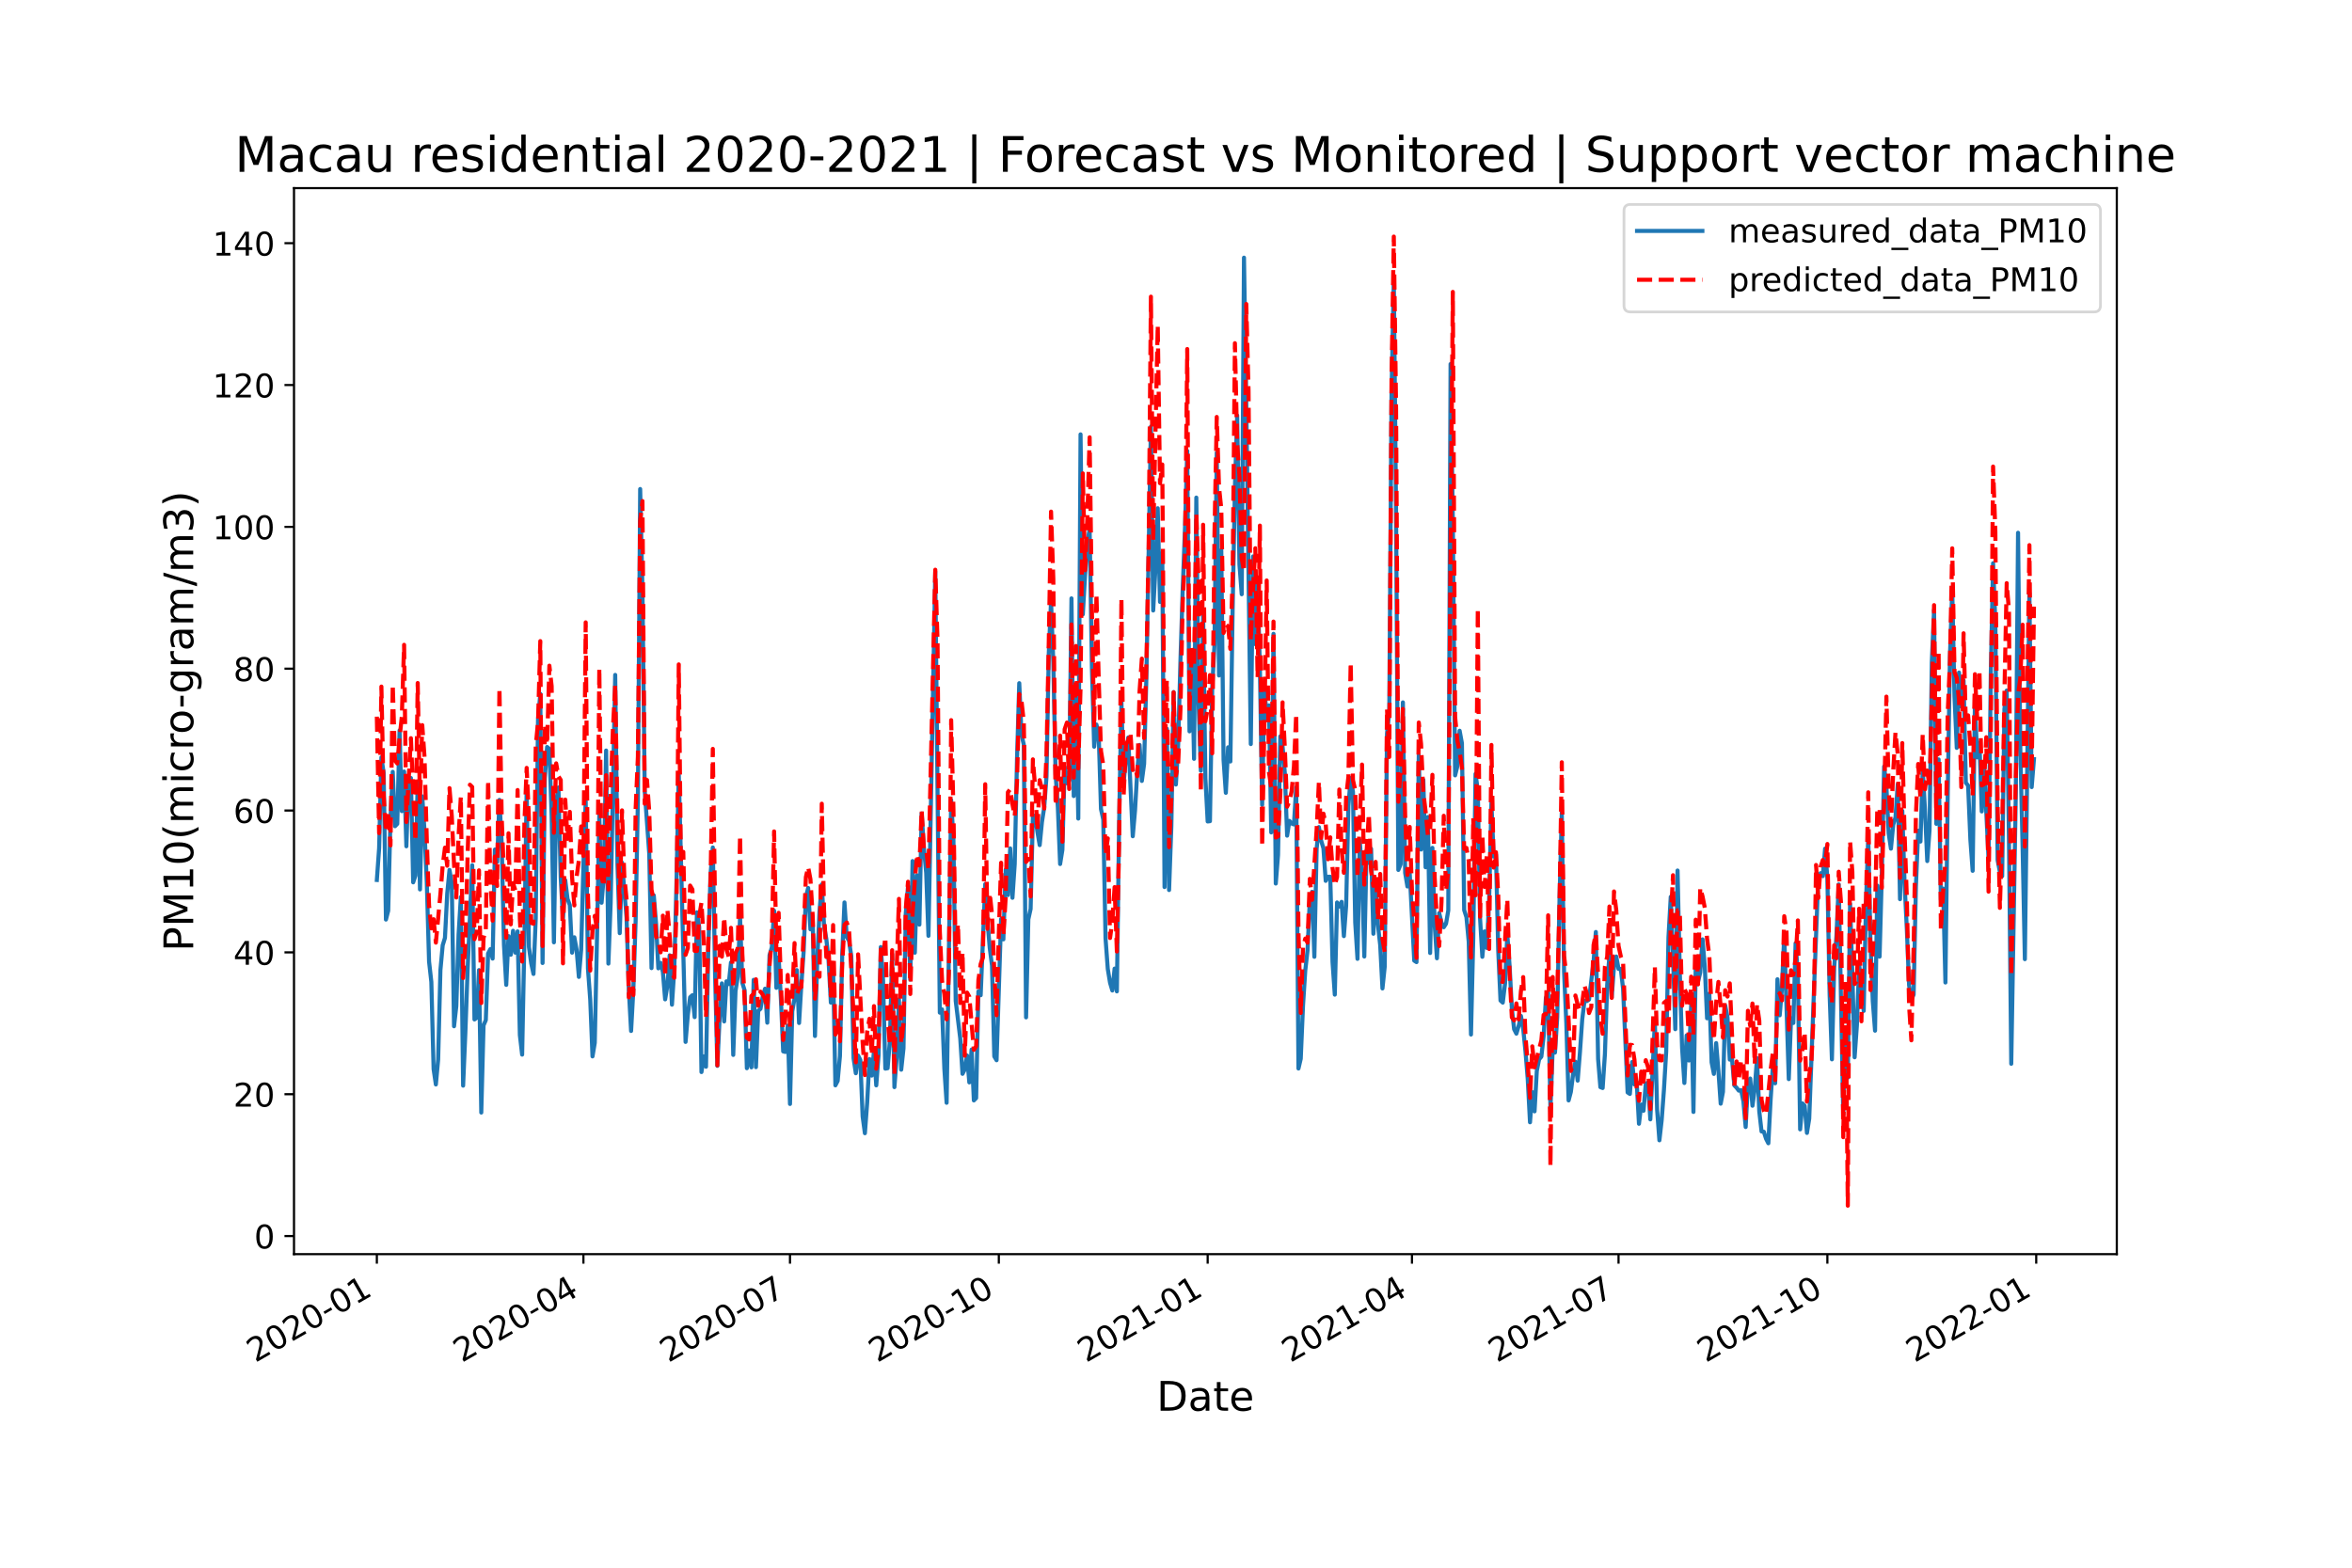 <?xml version="1.0" encoding="utf-8" standalone="no"?>
<!DOCTYPE svg PUBLIC "-//W3C//DTD SVG 1.1//EN"
  "http://www.w3.org/Graphics/SVG/1.1/DTD/svg11.dtd">
<!-- Created with matplotlib (https://matplotlib.org/) -->
<svg height="576pt" version="1.1" viewBox="0 0 864 576" width="864pt" xmlns="http://www.w3.org/2000/svg" xmlns:xlink="http://www.w3.org/1999/xlink">
 <defs>
  <style type="text/css">*{stroke-linecap:butt;stroke-linejoin:round;}</style>
 </defs>
 <g id="figure_1">
  <g id="patch_1">
   <path d="M 0 576 
L 864 576 
L 864 0 
L 0 0 
z
" style="fill:#ffffff;"/>
  </g>
  <g id="axes_1">
   <g id="patch_2">
    <path d="M 108 460.8 
L 777.6 460.8 
L 777.6 69.12 
L 108 69.12 
z
" style="fill:#ffffff;"/>
   </g>
   <g id="matplotlib.axis_1">
    <g id="xtick_1">
     <g id="line2d_1">
      <defs>
       <path d="M 0 0 
L 0 3.5 
" id="m6ee7d81833" style="stroke:#000000;stroke-width:0.8;"/>
      </defs>
      <g>
       <use style="stroke:#000000;stroke-width:0.8;" x="138.436" xlink:href="#m6ee7d81833" y="460.8"/>
      </g>
     </g>
     <g id="text_1">
      <!-- 2020-01 -->
      <g transform="translate(93.767 500.766)rotate(-30)scale(0.12 -0.12)">
       <defs>
        <path d="M 19.188 8.297 
L 53.609 8.297 
L 53.609 0 
L 7.328 0 
L 7.328 8.297 
Q 12.938 14.109 22.625 23.891 
Q 32.328 33.688 34.812 36.531 
Q 39.547 41.844 41.422 45.531 
Q 43.312 49.219 43.312 52.781 
Q 43.312 58.594 39.234 62.25 
Q 35.156 65.922 28.609 65.922 
Q 23.969 65.922 18.812 64.312 
Q 13.672 62.703 7.812 59.422 
L 7.812 69.391 
Q 13.766 71.781 18.938 73 
Q 24.125 74.219 28.422 74.219 
Q 39.75 74.219 46.484 68.547 
Q 53.219 62.891 53.219 53.422 
Q 53.219 48.922 51.531 44.891 
Q 49.859 40.875 45.406 35.406 
Q 44.188 33.984 37.641 27.219 
Q 31.109 20.453 19.188 8.297 
z
" id="DejaVuSans-50"/>
        <path d="M 31.781 66.406 
Q 24.172 66.406 20.328 58.906 
Q 16.5 51.422 16.5 36.375 
Q 16.5 21.391 20.328 13.891 
Q 24.172 6.391 31.781 6.391 
Q 39.453 6.391 43.281 13.891 
Q 47.125 21.391 47.125 36.375 
Q 47.125 51.422 43.281 58.906 
Q 39.453 66.406 31.781 66.406 
z
M 31.781 74.219 
Q 44.047 74.219 50.516 64.516 
Q 56.984 54.828 56.984 36.375 
Q 56.984 17.969 50.516 8.266 
Q 44.047 -1.422 31.781 -1.422 
Q 19.531 -1.422 13.062 8.266 
Q 6.594 17.969 6.594 36.375 
Q 6.594 54.828 13.062 64.516 
Q 19.531 74.219 31.781 74.219 
z
" id="DejaVuSans-48"/>
        <path d="M 4.891 31.391 
L 31.203 31.391 
L 31.203 23.391 
L 4.891 23.391 
z
" id="DejaVuSans-45"/>
        <path d="M 12.406 8.297 
L 28.516 8.297 
L 28.516 63.922 
L 10.984 60.406 
L 10.984 69.391 
L 28.422 72.906 
L 38.281 72.906 
L 38.281 8.297 
L 54.391 8.297 
L 54.391 0 
L 12.406 0 
z
" id="DejaVuSans-49"/>
       </defs>
       <use xlink:href="#DejaVuSans-50"/>
       <use x="63.623" xlink:href="#DejaVuSans-48"/>
       <use x="127.246" xlink:href="#DejaVuSans-50"/>
       <use x="190.869" xlink:href="#DejaVuSans-48"/>
       <use x="254.492" xlink:href="#DejaVuSans-45"/>
       <use x="290.576" xlink:href="#DejaVuSans-48"/>
       <use x="354.199" xlink:href="#DejaVuSans-49"/>
      </g>
     </g>
    </g>
    <g id="xtick_2">
     <g id="line2d_2">
      <g>
       <use style="stroke:#000000;stroke-width:0.8;" x="214.319" xlink:href="#m6ee7d81833" y="460.8"/>
      </g>
     </g>
     <g id="text_2">
      <!-- 2020-04 -->
      <g transform="translate(169.649 500.766)rotate(-30)scale(0.12 -0.12)">
       <defs>
        <path d="M 37.797 64.312 
L 12.891 25.391 
L 37.797 25.391 
z
M 35.203 72.906 
L 47.609 72.906 
L 47.609 25.391 
L 58.016 25.391 
L 58.016 17.188 
L 47.609 17.188 
L 47.609 0 
L 37.797 0 
L 37.797 17.188 
L 4.891 17.188 
L 4.891 26.703 
z
" id="DejaVuSans-52"/>
       </defs>
       <use xlink:href="#DejaVuSans-50"/>
       <use x="63.623" xlink:href="#DejaVuSans-48"/>
       <use x="127.246" xlink:href="#DejaVuSans-50"/>
       <use x="190.869" xlink:href="#DejaVuSans-48"/>
       <use x="254.492" xlink:href="#DejaVuSans-45"/>
       <use x="290.576" xlink:href="#DejaVuSans-48"/>
       <use x="354.199" xlink:href="#DejaVuSans-52"/>
      </g>
     </g>
    </g>
    <g id="xtick_3">
     <g id="line2d_3">
      <g>
       <use style="stroke:#000000;stroke-width:0.8;" x="290.201" xlink:href="#m6ee7d81833" y="460.8"/>
      </g>
     </g>
     <g id="text_3">
      <!-- 2020-07 -->
      <g transform="translate(245.531 500.766)rotate(-30)scale(0.12 -0.12)">
       <defs>
        <path d="M 8.203 72.906 
L 55.078 72.906 
L 55.078 68.703 
L 28.609 0 
L 18.312 0 
L 43.219 64.594 
L 8.203 64.594 
z
" id="DejaVuSans-55"/>
       </defs>
       <use xlink:href="#DejaVuSans-50"/>
       <use x="63.623" xlink:href="#DejaVuSans-48"/>
       <use x="127.246" xlink:href="#DejaVuSans-50"/>
       <use x="190.869" xlink:href="#DejaVuSans-48"/>
       <use x="254.492" xlink:href="#DejaVuSans-45"/>
       <use x="290.576" xlink:href="#DejaVuSans-48"/>
       <use x="354.199" xlink:href="#DejaVuSans-55"/>
      </g>
     </g>
    </g>
    <g id="xtick_4">
     <g id="line2d_4">
      <g>
       <use style="stroke:#000000;stroke-width:0.8;" x="366.918" xlink:href="#m6ee7d81833" y="460.8"/>
      </g>
     </g>
     <g id="text_4">
      <!-- 2020-10 -->
      <g transform="translate(322.248 500.766)rotate(-30)scale(0.12 -0.12)">
       <use xlink:href="#DejaVuSans-50"/>
       <use x="63.623" xlink:href="#DejaVuSans-48"/>
       <use x="127.246" xlink:href="#DejaVuSans-50"/>
       <use x="190.869" xlink:href="#DejaVuSans-48"/>
       <use x="254.492" xlink:href="#DejaVuSans-45"/>
       <use x="290.576" xlink:href="#DejaVuSans-49"/>
       <use x="354.199" xlink:href="#DejaVuSans-48"/>
      </g>
     </g>
    </g>
    <g id="xtick_5">
     <g id="line2d_5">
      <g>
       <use style="stroke:#000000;stroke-width:0.8;" x="443.634" xlink:href="#m6ee7d81833" y="460.8"/>
      </g>
     </g>
     <g id="text_5">
      <!-- 2021-01 -->
      <g transform="translate(398.964 500.766)rotate(-30)scale(0.12 -0.12)">
       <use xlink:href="#DejaVuSans-50"/>
       <use x="63.623" xlink:href="#DejaVuSans-48"/>
       <use x="127.246" xlink:href="#DejaVuSans-50"/>
       <use x="190.869" xlink:href="#DejaVuSans-49"/>
       <use x="254.492" xlink:href="#DejaVuSans-45"/>
       <use x="290.576" xlink:href="#DejaVuSans-48"/>
       <use x="354.199" xlink:href="#DejaVuSans-49"/>
      </g>
     </g>
    </g>
    <g id="xtick_6">
     <g id="line2d_6">
      <g>
       <use style="stroke:#000000;stroke-width:0.8;" x="518.682" xlink:href="#m6ee7d81833" y="460.8"/>
      </g>
     </g>
     <g id="text_6">
      <!-- 2021-04 -->
      <g transform="translate(474.013 500.766)rotate(-30)scale(0.12 -0.12)">
       <use xlink:href="#DejaVuSans-50"/>
       <use x="63.623" xlink:href="#DejaVuSans-48"/>
       <use x="127.246" xlink:href="#DejaVuSans-50"/>
       <use x="190.869" xlink:href="#DejaVuSans-49"/>
       <use x="254.492" xlink:href="#DejaVuSans-45"/>
       <use x="290.576" xlink:href="#DejaVuSans-48"/>
       <use x="354.199" xlink:href="#DejaVuSans-52"/>
      </g>
     </g>
    </g>
    <g id="xtick_7">
     <g id="line2d_7">
      <g>
       <use style="stroke:#000000;stroke-width:0.8;" x="594.565" xlink:href="#m6ee7d81833" y="460.8"/>
      </g>
     </g>
     <g id="text_7">
      <!-- 2021-07 -->
      <g transform="translate(549.895 500.766)rotate(-30)scale(0.12 -0.12)">
       <use xlink:href="#DejaVuSans-50"/>
       <use x="63.623" xlink:href="#DejaVuSans-48"/>
       <use x="127.246" xlink:href="#DejaVuSans-50"/>
       <use x="190.869" xlink:href="#DejaVuSans-49"/>
       <use x="254.492" xlink:href="#DejaVuSans-45"/>
       <use x="290.576" xlink:href="#DejaVuSans-48"/>
       <use x="354.199" xlink:href="#DejaVuSans-55"/>
      </g>
     </g>
    </g>
    <g id="xtick_8">
     <g id="line2d_8">
      <g>
       <use style="stroke:#000000;stroke-width:0.8;" x="671.281" xlink:href="#m6ee7d81833" y="460.8"/>
      </g>
     </g>
     <g id="text_8">
      <!-- 2021-10 -->
      <g transform="translate(626.611 500.766)rotate(-30)scale(0.12 -0.12)">
       <use xlink:href="#DejaVuSans-50"/>
       <use x="63.623" xlink:href="#DejaVuSans-48"/>
       <use x="127.246" xlink:href="#DejaVuSans-50"/>
       <use x="190.869" xlink:href="#DejaVuSans-49"/>
       <use x="254.492" xlink:href="#DejaVuSans-45"/>
       <use x="290.576" xlink:href="#DejaVuSans-49"/>
       <use x="354.199" xlink:href="#DejaVuSans-48"/>
      </g>
     </g>
    </g>
    <g id="xtick_9">
     <g id="line2d_9">
      <g>
       <use style="stroke:#000000;stroke-width:0.8;" x="747.998" xlink:href="#m6ee7d81833" y="460.8"/>
      </g>
     </g>
     <g id="text_9">
      <!-- 2022-01 -->
      <g transform="translate(703.328 500.766)rotate(-30)scale(0.12 -0.12)">
       <use xlink:href="#DejaVuSans-50"/>
       <use x="63.623" xlink:href="#DejaVuSans-48"/>
       <use x="127.246" xlink:href="#DejaVuSans-50"/>
       <use x="190.869" xlink:href="#DejaVuSans-50"/>
       <use x="254.492" xlink:href="#DejaVuSans-45"/>
       <use x="290.576" xlink:href="#DejaVuSans-48"/>
       <use x="354.199" xlink:href="#DejaVuSans-49"/>
      </g>
     </g>
    </g>
    <g id="text_10">
     <!-- Date -->
     <g transform="translate(424.874 518.325)scale(0.15 -0.15)">
      <defs>
       <path d="M 19.672 64.797 
L 19.672 8.109 
L 31.594 8.109 
Q 46.688 8.109 53.688 14.938 
Q 60.688 21.781 60.688 36.531 
Q 60.688 51.172 53.688 57.984 
Q 46.688 64.797 31.594 64.797 
z
M 9.812 72.906 
L 30.078 72.906 
Q 51.266 72.906 61.172 64.094 
Q 71.094 55.281 71.094 36.531 
Q 71.094 17.672 61.125 8.828 
Q 51.172 0 30.078 0 
L 9.812 0 
z
" id="DejaVuSans-68"/>
       <path d="M 34.281 27.484 
Q 23.391 27.484 19.188 25 
Q 14.984 22.516 14.984 16.5 
Q 14.984 11.719 18.141 8.906 
Q 21.297 6.109 26.703 6.109 
Q 34.188 6.109 38.703 11.406 
Q 43.219 16.703 43.219 25.484 
L 43.219 27.484 
z
M 52.203 31.203 
L 52.203 0 
L 43.219 0 
L 43.219 8.297 
Q 40.141 3.328 35.547 0.953 
Q 30.953 -1.422 24.312 -1.422 
Q 15.922 -1.422 10.953 3.297 
Q 6 8.016 6 15.922 
Q 6 25.141 12.172 29.828 
Q 18.359 34.516 30.609 34.516 
L 43.219 34.516 
L 43.219 35.406 
Q 43.219 41.609 39.141 45 
Q 35.062 48.391 27.688 48.391 
Q 23 48.391 18.547 47.266 
Q 14.109 46.141 10.016 43.891 
L 10.016 52.203 
Q 14.938 54.109 19.578 55.047 
Q 24.219 56 28.609 56 
Q 40.484 56 46.344 49.844 
Q 52.203 43.703 52.203 31.203 
z
" id="DejaVuSans-97"/>
       <path d="M 18.312 70.219 
L 18.312 54.688 
L 36.812 54.688 
L 36.812 47.703 
L 18.312 47.703 
L 18.312 18.016 
Q 18.312 11.328 20.141 9.422 
Q 21.969 7.516 27.594 7.516 
L 36.812 7.516 
L 36.812 0 
L 27.594 0 
Q 17.188 0 13.234 3.875 
Q 9.281 7.766 9.281 18.016 
L 9.281 47.703 
L 2.688 47.703 
L 2.688 54.688 
L 9.281 54.688 
L 9.281 70.219 
z
" id="DejaVuSans-116"/>
       <path d="M 56.203 29.594 
L 56.203 25.203 
L 14.891 25.203 
Q 15.484 15.922 20.484 11.062 
Q 25.484 6.203 34.422 6.203 
Q 39.594 6.203 44.453 7.469 
Q 49.312 8.734 54.109 11.281 
L 54.109 2.781 
Q 49.266 0.734 44.188 -0.344 
Q 39.109 -1.422 33.891 -1.422 
Q 20.797 -1.422 13.156 6.188 
Q 5.516 13.812 5.516 26.812 
Q 5.516 40.234 12.766 48.109 
Q 20.016 56 32.328 56 
Q 43.359 56 49.781 48.891 
Q 56.203 41.797 56.203 29.594 
z
M 47.219 32.234 
Q 47.125 39.594 43.094 43.984 
Q 39.062 48.391 32.422 48.391 
Q 24.906 48.391 20.391 44.141 
Q 15.875 39.891 15.188 32.172 
z
" id="DejaVuSans-101"/>
      </defs>
      <use xlink:href="#DejaVuSans-68"/>
      <use x="77.002" xlink:href="#DejaVuSans-97"/>
      <use x="138.281" xlink:href="#DejaVuSans-116"/>
      <use x="177.49" xlink:href="#DejaVuSans-101"/>
     </g>
    </g>
   </g>
   <g id="matplotlib.axis_2">
    <g id="ytick_1">
     <g id="line2d_10">
      <defs>
       <path d="M 0 0 
L -3.5 0 
" id="m63a4a9e0d4" style="stroke:#000000;stroke-width:0.8;"/>
      </defs>
      <g>
       <use style="stroke:#000000;stroke-width:0.8;" x="108" xlink:href="#m63a4a9e0d4" y="454.15"/>
      </g>
     </g>
     <g id="text_11">
      <!-- 0 -->
      <g transform="translate(93.365 458.709)scale(0.12 -0.12)">
       <use xlink:href="#DejaVuSans-48"/>
      </g>
     </g>
    </g>
    <g id="ytick_2">
     <g id="line2d_11">
      <g>
       <use style="stroke:#000000;stroke-width:0.8;" x="108" xlink:href="#m63a4a9e0d4" y="402.036"/>
      </g>
     </g>
     <g id="text_12">
      <!-- 20 -->
      <g transform="translate(85.73 406.595)scale(0.12 -0.12)">
       <use xlink:href="#DejaVuSans-50"/>
       <use x="63.623" xlink:href="#DejaVuSans-48"/>
      </g>
     </g>
    </g>
    <g id="ytick_3">
     <g id="line2d_12">
      <g>
       <use style="stroke:#000000;stroke-width:0.8;" x="108" xlink:href="#m63a4a9e0d4" y="349.922"/>
      </g>
     </g>
     <g id="text_13">
      <!-- 40 -->
      <g transform="translate(85.73 354.481)scale(0.12 -0.12)">
       <use xlink:href="#DejaVuSans-52"/>
       <use x="63.623" xlink:href="#DejaVuSans-48"/>
      </g>
     </g>
    </g>
    <g id="ytick_4">
     <g id="line2d_13">
      <g>
       <use style="stroke:#000000;stroke-width:0.8;" x="108" xlink:href="#m63a4a9e0d4" y="297.808"/>
      </g>
     </g>
     <g id="text_14">
      <!-- 60 -->
      <g transform="translate(85.73 302.367)scale(0.12 -0.12)">
       <defs>
        <path d="M 33.016 40.375 
Q 26.375 40.375 22.484 35.828 
Q 18.609 31.297 18.609 23.391 
Q 18.609 15.531 22.484 10.953 
Q 26.375 6.391 33.016 6.391 
Q 39.656 6.391 43.531 10.953 
Q 47.406 15.531 47.406 23.391 
Q 47.406 31.297 43.531 35.828 
Q 39.656 40.375 33.016 40.375 
z
M 52.594 71.297 
L 52.594 62.312 
Q 48.875 64.062 45.094 64.984 
Q 41.312 65.922 37.594 65.922 
Q 27.828 65.922 22.672 59.328 
Q 17.531 52.734 16.797 39.406 
Q 19.672 43.656 24.016 45.922 
Q 28.375 48.188 33.594 48.188 
Q 44.578 48.188 50.953 41.516 
Q 57.328 34.859 57.328 23.391 
Q 57.328 12.156 50.688 5.359 
Q 44.047 -1.422 33.016 -1.422 
Q 20.359 -1.422 13.672 8.266 
Q 6.984 17.969 6.984 36.375 
Q 6.984 53.656 15.188 63.938 
Q 23.391 74.219 37.203 74.219 
Q 40.922 74.219 44.703 73.484 
Q 48.484 72.75 52.594 71.297 
z
" id="DejaVuSans-54"/>
       </defs>
       <use xlink:href="#DejaVuSans-54"/>
       <use x="63.623" xlink:href="#DejaVuSans-48"/>
      </g>
     </g>
    </g>
    <g id="ytick_5">
     <g id="line2d_14">
      <g>
       <use style="stroke:#000000;stroke-width:0.8;" x="108" xlink:href="#m63a4a9e0d4" y="245.693"/>
      </g>
     </g>
     <g id="text_15">
      <!-- 80 -->
      <g transform="translate(85.73 250.253)scale(0.12 -0.12)">
       <defs>
        <path d="M 31.781 34.625 
Q 24.75 34.625 20.719 30.859 
Q 16.703 27.094 16.703 20.516 
Q 16.703 13.922 20.719 10.156 
Q 24.75 6.391 31.781 6.391 
Q 38.812 6.391 42.859 10.172 
Q 46.922 13.969 46.922 20.516 
Q 46.922 27.094 42.891 30.859 
Q 38.875 34.625 31.781 34.625 
z
M 21.922 38.812 
Q 15.578 40.375 12.031 44.719 
Q 8.5 49.078 8.5 55.328 
Q 8.5 64.062 14.719 69.141 
Q 20.953 74.219 31.781 74.219 
Q 42.672 74.219 48.875 69.141 
Q 55.078 64.062 55.078 55.328 
Q 55.078 49.078 51.531 44.719 
Q 48 40.375 41.703 38.812 
Q 48.828 37.156 52.797 32.312 
Q 56.781 27.484 56.781 20.516 
Q 56.781 9.906 50.312 4.234 
Q 43.844 -1.422 31.781 -1.422 
Q 19.734 -1.422 13.25 4.234 
Q 6.781 9.906 6.781 20.516 
Q 6.781 27.484 10.781 32.312 
Q 14.797 37.156 21.922 38.812 
z
M 18.312 54.391 
Q 18.312 48.734 21.844 45.562 
Q 25.391 42.391 31.781 42.391 
Q 38.141 42.391 41.719 45.562 
Q 45.312 48.734 45.312 54.391 
Q 45.312 60.062 41.719 63.234 
Q 38.141 66.406 31.781 66.406 
Q 25.391 66.406 21.844 63.234 
Q 18.312 60.062 18.312 54.391 
z
" id="DejaVuSans-56"/>
       </defs>
       <use xlink:href="#DejaVuSans-56"/>
       <use x="63.623" xlink:href="#DejaVuSans-48"/>
      </g>
     </g>
    </g>
    <g id="ytick_6">
     <g id="line2d_15">
      <g>
       <use style="stroke:#000000;stroke-width:0.8;" x="108" xlink:href="#m63a4a9e0d4" y="193.579"/>
      </g>
     </g>
     <g id="text_16">
      <!-- 100 -->
      <g transform="translate(78.095 198.139)scale(0.12 -0.12)">
       <use xlink:href="#DejaVuSans-49"/>
       <use x="63.623" xlink:href="#DejaVuSans-48"/>
       <use x="127.246" xlink:href="#DejaVuSans-48"/>
      </g>
     </g>
    </g>
    <g id="ytick_7">
     <g id="line2d_16">
      <g>
       <use style="stroke:#000000;stroke-width:0.8;" x="108" xlink:href="#m63a4a9e0d4" y="141.465"/>
      </g>
     </g>
     <g id="text_17">
      <!-- 120 -->
      <g transform="translate(78.095 146.025)scale(0.12 -0.12)">
       <use xlink:href="#DejaVuSans-49"/>
       <use x="63.623" xlink:href="#DejaVuSans-50"/>
       <use x="127.246" xlink:href="#DejaVuSans-48"/>
      </g>
     </g>
    </g>
    <g id="ytick_8">
     <g id="line2d_17">
      <g>
       <use style="stroke:#000000;stroke-width:0.8;" x="108" xlink:href="#m63a4a9e0d4" y="89.351"/>
      </g>
     </g>
     <g id="text_18">
      <!-- 140 -->
      <g transform="translate(78.095 93.91)scale(0.12 -0.12)">
       <use xlink:href="#DejaVuSans-49"/>
       <use x="63.623" xlink:href="#DejaVuSans-52"/>
       <use x="127.246" xlink:href="#DejaVuSans-48"/>
      </g>
     </g>
    </g>
    <g id="text_19">
     <!-- PM10(micro-gram/m3) -->
     <g transform="translate(70.975 349.562)rotate(-90)scale(0.15 -0.15)">
      <defs>
       <path d="M 19.672 64.797 
L 19.672 37.406 
L 32.078 37.406 
Q 38.969 37.406 42.719 40.969 
Q 46.484 44.531 46.484 51.125 
Q 46.484 57.672 42.719 61.234 
Q 38.969 64.797 32.078 64.797 
z
M 9.812 72.906 
L 32.078 72.906 
Q 44.344 72.906 50.609 67.359 
Q 56.891 61.812 56.891 51.125 
Q 56.891 40.328 50.609 34.812 
Q 44.344 29.297 32.078 29.297 
L 19.672 29.297 
L 19.672 0 
L 9.812 0 
z
" id="DejaVuSans-80"/>
       <path d="M 9.812 72.906 
L 24.516 72.906 
L 43.109 23.297 
L 61.812 72.906 
L 76.516 72.906 
L 76.516 0 
L 66.891 0 
L 66.891 64.016 
L 48.094 14.016 
L 38.188 14.016 
L 19.391 64.016 
L 19.391 0 
L 9.812 0 
z
" id="DejaVuSans-77"/>
       <path d="M 31 75.875 
Q 24.469 64.656 21.281 53.656 
Q 18.109 42.672 18.109 31.391 
Q 18.109 20.125 21.312 9.062 
Q 24.516 -2 31 -13.188 
L 23.188 -13.188 
Q 15.875 -1.703 12.234 9.375 
Q 8.594 20.453 8.594 31.391 
Q 8.594 42.281 12.203 53.312 
Q 15.828 64.359 23.188 75.875 
z
" id="DejaVuSans-40"/>
       <path d="M 52 44.188 
Q 55.375 50.25 60.062 53.125 
Q 64.75 56 71.094 56 
Q 79.641 56 84.281 50.016 
Q 88.922 44.047 88.922 33.016 
L 88.922 0 
L 79.891 0 
L 79.891 32.719 
Q 79.891 40.578 77.094 44.375 
Q 74.312 48.188 68.609 48.188 
Q 61.625 48.188 57.562 43.547 
Q 53.516 38.922 53.516 30.906 
L 53.516 0 
L 44.484 0 
L 44.484 32.719 
Q 44.484 40.625 41.703 44.406 
Q 38.922 48.188 33.109 48.188 
Q 26.219 48.188 22.156 43.531 
Q 18.109 38.875 18.109 30.906 
L 18.109 0 
L 9.078 0 
L 9.078 54.688 
L 18.109 54.688 
L 18.109 46.188 
Q 21.188 51.219 25.484 53.609 
Q 29.781 56 35.688 56 
Q 41.656 56 45.828 52.969 
Q 50 49.953 52 44.188 
z
" id="DejaVuSans-109"/>
       <path d="M 9.422 54.688 
L 18.406 54.688 
L 18.406 0 
L 9.422 0 
z
M 9.422 75.984 
L 18.406 75.984 
L 18.406 64.594 
L 9.422 64.594 
z
" id="DejaVuSans-105"/>
       <path d="M 48.781 52.594 
L 48.781 44.188 
Q 44.969 46.297 41.141 47.344 
Q 37.312 48.391 33.406 48.391 
Q 24.656 48.391 19.812 42.844 
Q 14.984 37.312 14.984 27.297 
Q 14.984 17.281 19.812 11.734 
Q 24.656 6.203 33.406 6.203 
Q 37.312 6.203 41.141 7.25 
Q 44.969 8.297 48.781 10.406 
L 48.781 2.094 
Q 45.016 0.344 40.984 -0.531 
Q 36.969 -1.422 32.422 -1.422 
Q 20.062 -1.422 12.781 6.344 
Q 5.516 14.109 5.516 27.297 
Q 5.516 40.672 12.859 48.328 
Q 20.219 56 33.016 56 
Q 37.156 56 41.109 55.141 
Q 45.062 54.297 48.781 52.594 
z
" id="DejaVuSans-99"/>
       <path d="M 41.109 46.297 
Q 39.594 47.172 37.812 47.578 
Q 36.031 48 33.891 48 
Q 26.266 48 22.188 43.047 
Q 18.109 38.094 18.109 28.812 
L 18.109 0 
L 9.078 0 
L 9.078 54.688 
L 18.109 54.688 
L 18.109 46.188 
Q 20.953 51.172 25.484 53.578 
Q 30.031 56 36.531 56 
Q 37.453 56 38.578 55.875 
Q 39.703 55.766 41.062 55.516 
z
" id="DejaVuSans-114"/>
       <path d="M 30.609 48.391 
Q 23.391 48.391 19.188 42.75 
Q 14.984 37.109 14.984 27.297 
Q 14.984 17.484 19.156 11.844 
Q 23.344 6.203 30.609 6.203 
Q 37.797 6.203 41.984 11.859 
Q 46.188 17.531 46.188 27.297 
Q 46.188 37.016 41.984 42.703 
Q 37.797 48.391 30.609 48.391 
z
M 30.609 56 
Q 42.328 56 49.016 48.375 
Q 55.719 40.766 55.719 27.297 
Q 55.719 13.875 49.016 6.219 
Q 42.328 -1.422 30.609 -1.422 
Q 18.844 -1.422 12.172 6.219 
Q 5.516 13.875 5.516 27.297 
Q 5.516 40.766 12.172 48.375 
Q 18.844 56 30.609 56 
z
" id="DejaVuSans-111"/>
       <path d="M 45.406 27.984 
Q 45.406 37.75 41.375 43.109 
Q 37.359 48.484 30.078 48.484 
Q 22.859 48.484 18.828 43.109 
Q 14.797 37.75 14.797 27.984 
Q 14.797 18.266 18.828 12.891 
Q 22.859 7.516 30.078 7.516 
Q 37.359 7.516 41.375 12.891 
Q 45.406 18.266 45.406 27.984 
z
M 54.391 6.781 
Q 54.391 -7.172 48.188 -13.984 
Q 42 -20.797 29.203 -20.797 
Q 24.469 -20.797 20.266 -20.094 
Q 16.062 -19.391 12.109 -17.922 
L 12.109 -9.188 
Q 16.062 -11.328 19.922 -12.344 
Q 23.781 -13.375 27.781 -13.375 
Q 36.625 -13.375 41.016 -8.766 
Q 45.406 -4.156 45.406 5.172 
L 45.406 9.625 
Q 42.625 4.781 38.281 2.391 
Q 33.938 0 27.875 0 
Q 17.828 0 11.672 7.656 
Q 5.516 15.328 5.516 27.984 
Q 5.516 40.672 11.672 48.328 
Q 17.828 56 27.875 56 
Q 33.938 56 38.281 53.609 
Q 42.625 51.219 45.406 46.391 
L 45.406 54.688 
L 54.391 54.688 
z
" id="DejaVuSans-103"/>
       <path d="M 25.391 72.906 
L 33.688 72.906 
L 8.297 -9.281 
L 0 -9.281 
z
" id="DejaVuSans-47"/>
       <path d="M 40.578 39.312 
Q 47.656 37.797 51.625 33 
Q 55.609 28.219 55.609 21.188 
Q 55.609 10.406 48.188 4.484 
Q 40.766 -1.422 27.094 -1.422 
Q 22.516 -1.422 17.656 -0.516 
Q 12.797 0.391 7.625 2.203 
L 7.625 11.719 
Q 11.719 9.328 16.594 8.109 
Q 21.484 6.891 26.812 6.891 
Q 36.078 6.891 40.938 10.547 
Q 45.797 14.203 45.797 21.188 
Q 45.797 27.641 41.281 31.266 
Q 36.766 34.906 28.719 34.906 
L 20.219 34.906 
L 20.219 43.016 
L 29.109 43.016 
Q 36.375 43.016 40.234 45.922 
Q 44.094 48.828 44.094 54.297 
Q 44.094 59.906 40.109 62.906 
Q 36.141 65.922 28.719 65.922 
Q 24.656 65.922 20.016 65.031 
Q 15.375 64.156 9.812 62.312 
L 9.812 71.094 
Q 15.438 72.656 20.344 73.438 
Q 25.25 74.219 29.594 74.219 
Q 40.828 74.219 47.359 69.109 
Q 53.906 64.016 53.906 55.328 
Q 53.906 49.266 50.438 45.094 
Q 46.969 40.922 40.578 39.312 
z
" id="DejaVuSans-51"/>
       <path d="M 8.016 75.875 
L 15.828 75.875 
Q 23.141 64.359 26.781 53.312 
Q 30.422 42.281 30.422 31.391 
Q 30.422 20.453 26.781 9.375 
Q 23.141 -1.703 15.828 -13.188 
L 8.016 -13.188 
Q 14.5 -2 17.703 9.062 
Q 20.906 20.125 20.906 31.391 
Q 20.906 42.672 17.703 53.656 
Q 14.5 64.656 8.016 75.875 
z
" id="DejaVuSans-41"/>
      </defs>
      <use xlink:href="#DejaVuSans-80"/>
      <use x="60.303" xlink:href="#DejaVuSans-77"/>
      <use x="146.582" xlink:href="#DejaVuSans-49"/>
      <use x="210.205" xlink:href="#DejaVuSans-48"/>
      <use x="273.828" xlink:href="#DejaVuSans-40"/>
      <use x="312.842" xlink:href="#DejaVuSans-109"/>
      <use x="410.254" xlink:href="#DejaVuSans-105"/>
      <use x="438.037" xlink:href="#DejaVuSans-99"/>
      <use x="493.018" xlink:href="#DejaVuSans-114"/>
      <use x="531.881" xlink:href="#DejaVuSans-111"/>
      <use x="594.938" xlink:href="#DejaVuSans-45"/>
      <use x="631.021" xlink:href="#DejaVuSans-103"/>
      <use x="694.498" xlink:href="#DejaVuSans-114"/>
      <use x="735.611" xlink:href="#DejaVuSans-97"/>
      <use x="796.891" xlink:href="#DejaVuSans-109"/>
      <use x="894.303" xlink:href="#DejaVuSans-47"/>
      <use x="927.994" xlink:href="#DejaVuSans-109"/>
      <use x="1025.406" xlink:href="#DejaVuSans-51"/>
      <use x="1089.029" xlink:href="#DejaVuSans-41"/>
     </g>
    </g>
   </g>
   <g id="line2d_18">
    <path clip-path="url(#pdd2ce2a435)" d="M 138.436 323.322 
L 139.27 311.629 
L 140.104 278.265 
L 140.938 284.019 
L 141.772 337.87 
L 142.606 334.613 
L 143.44 300.847 
L 144.273 283.585 
L 145.107 303.562 
L 145.941 302.693 
L 146.775 268.385 
L 147.609 298.025 
L 148.443 283.476 
L 149.277 310.945 
L 150.111 286.478 
L 150.944 285.865 
L 151.778 324.19 
L 152.612 321.693 
L 153.446 287.168 
L 154.28 326.796 
L 155.114 292.596 
L 155.948 305.407 
L 156.782 324.19 
L 157.615 353.287 
L 158.449 360.779 
L 159.283 392.807 
L 160.117 398.453 
L 160.951 389.333 
L 161.785 356.436 
L 162.619 347.316 
L 163.453 344.602 
L 164.286 328.316 
L 165.12 319.63 
L 165.954 324.516 
L 166.788 377.064 
L 167.622 369.701 
L 168.456 343.407 
L 169.29 329.619 
L 170.124 398.887 
L 170.957 379.236 
L 171.791 355.893 
L 173.459 317.893 
L 174.293 374.567 
L 175.127 373.916 
L 175.961 356.436 
L 176.795 408.767 
L 177.628 376.739 
L 178.462 374.794 
L 179.296 350.356 
L 180.13 348.727 
L 180.964 352.202 
L 181.798 312.139 
L 182.632 316.699 
L 183.466 293.899 
L 184.299 309.967 
L 185.133 347.197 
L 185.967 361.864 
L 186.801 343.95 
L 187.635 350.79 
L 188.469 341.996 
L 189.303 350.03 
L 190.136 342.213 
L 190.97 380.284 
L 191.804 387.487 
L 192.638 345.253 
L 193.472 289.665 
L 194.306 347.967 
L 195.14 353.939 
L 195.974 357.847 
L 196.807 337.327 
L 197.641 264.476 
L 198.475 254.922 
L 199.309 353.83 
L 200.143 285.865 
L 200.977 274.465 
L 201.811 275.149 
L 202.645 299.653 
L 203.478 346.23 
L 204.312 294.55 
L 205.146 289.339 
L 205.98 322.562 
L 206.814 337.544 
L 207.648 323.411 
L 208.482 330.27 
L 209.316 332.55 
L 210.149 350.03 
L 210.983 344.384 
L 211.817 348.944 
L 212.651 358.933 
L 213.485 348.944 
L 214.319 317.676 
L 215.153 294.333 
L 215.987 355.893 
L 216.82 367.293 
L 217.654 388.138 
L 218.488 383.144 
L 219.322 344.03 
L 220.156 299.653 
L 220.99 331.682 
L 221.824 321.585 
L 222.658 275.768 
L 223.491 354.047 
L 224.325 331.682 
L 225.993 247.973 
L 226.827 317.676 
L 227.661 342.864 
L 228.495 316.916 
L 230.162 337.12 
L 230.996 363.601 
L 231.83 378.801 
L 232.664 363.493 
L 233.498 338.413 
L 234.332 293.682 
L 235.166 179.682 
L 236 216.488 
L 236.833 290.642 
L 238.501 313.659 
L 239.335 355.699 
L 240.169 328.967 
L 241.003 339.39 
L 241.837 355.784 
L 242.67 353.773 
L 243.504 357.087 
L 244.338 367.184 
L 245.172 362.081 
L 246.006 351.007 
L 246.84 369.139 
L 247.674 356.544 
L 248.508 324.19 
L 249.341 284.019 
L 251.843 382.818 
L 252.677 372.83 
L 253.511 366.424 
L 254.345 365.664 
L 255.179 373.713 
L 256.012 335.194 
L 256.846 340.584 
L 257.68 393.893 
L 258.514 388.138 
L 259.348 391.938 
L 260.182 349.242 
L 261.016 321.15 
L 261.85 311.379 
L 262.683 358.064 
L 263.517 391.613 
L 264.351 373.916 
L 265.185 361.321 
L 266.019 375.299 
L 266.853 360.561 
L 267.687 361.591 
L 268.521 353.613 
L 269.354 387.596 
L 270.188 364.144 
L 271.022 358.824 
L 271.856 336.784 
L 272.69 361.104 
L 273.524 363.856 
L 274.358 392.481 
L 275.192 385.967 
L 276.025 392.156 
L 276.859 360.019 
L 277.693 392.087 
L 278.527 371.419 
L 279.361 370.659 
L 280.195 366.099 
L 281.029 363.276 
L 281.863 375.761 
L 282.696 350.899 
L 283.53 348.109 
L 284.364 334.613 
L 285.198 362.95 
L 286.032 351.767 
L 286.866 367.184 
L 287.7 386.293 
L 288.533 386.51 
L 289.367 376.847 
L 290.201 405.618 
L 291.035 371.56 
L 291.869 366.859 
L 292.703 356.436 
L 293.537 375.87 
L 294.371 361.756 
L 295.204 349.813 
L 296.038 329.619 
L 296.872 326.253 
L 297.706 341.453 
L 298.54 337.219 
L 299.374 380.647 
L 300.208 352.962 
L 301.042 334.939 
L 301.875 324.95 
L 302.709 340.178 
L 303.543 344.927 
L 304.377 352.962 
L 305.211 368.379 
L 306.045 355.699 
L 306.879 398.778 
L 307.713 397.15 
L 308.546 388.03 
L 309.38 350.899 
L 310.214 331.573 
L 311.048 344.276 
L 311.882 345.687 
L 312.716 351.224 
L 313.55 388.79 
L 314.384 394.332 
L 315.217 387.813 
L 316.051 389.481 
L 316.885 410.208 
L 317.719 416.367 
L 318.553 405.184 
L 319.387 389.116 
L 320.221 395.196 
L 321.055 386.076 
L 321.888 398.778 
L 322.722 387.813 
L 323.556 347.967 
L 324.39 360.127 
L 325.224 392.632 
L 326.058 392.481 
L 326.892 382.436 
L 327.726 350.573 
L 328.559 399.43 
L 329.393 388.573 
L 330.227 367.184 
L 331.061 393.024 
L 331.895 385.207 
L 332.729 335.59 
L 333.563 325.602 
L 334.397 359.91 
L 335.23 316.373 
L 336.064 350.046 
L 336.898 321.585 
L 337.732 339.725 
L 338.566 298.893 
L 339.4 311.705 
L 340.234 320.716 
L 341.067 343.842 
L 343.569 210.191 
L 345.237 372.07 
L 346.071 370.876 
L 346.905 392.698 
L 347.738 405.184 
L 349.406 293.976 
L 350.24 308.556 
L 351.074 367.727 
L 352.742 381.516 
L 353.576 394.544 
L 354.409 392.916 
L 355.243 387.813 
L 356.077 397.693 
L 356.911 385.641 
L 357.745 404.316 
L 358.579 403.447 
L 359.413 364.253 
L 360.247 365.669 
L 361.914 324.842 
L 362.748 338.304 
L 363.582 348.293 
L 364.416 354.807 
L 365.25 388.138 
L 366.084 389.55 
L 367.751 337.653 
L 368.585 345.144 
L 369.419 319.63 
L 370.253 328.859 
L 371.087 311.705 
L 371.921 329.869 
L 372.755 317.459 
L 373.589 279.025 
L 374.422 251.013 
L 375.256 270.013 
L 376.09 273.596 
L 376.924 373.807 
L 377.758 337.762 
L 378.592 333.962 
L 379.426 300.305 
L 380.26 299.653 
L 381.093 305.625 
L 381.927 310.51 
L 382.761 301.999 
L 383.595 296.613 
L 384.429 285.322 
L 385.263 240.156 
L 386.097 220.831 
L 386.931 243.413 
L 387.764 284.345 
L 388.598 296.613 
L 389.432 317.459 
L 390.266 312.247 
L 391.1 281.739 
L 391.934 287.819 
L 392.768 286.95 
L 393.601 219.854 
L 394.435 292.488 
L 395.269 254.271 
L 396.103 300.753 
L 396.937 159.597 
L 397.771 225.716 
L 398.605 211.168 
L 399.439 199.117 
L 400.272 194.448 
L 401.106 245.259 
L 401.94 274.356 
L 402.774 266.213 
L 403.608 269.796 
L 404.442 297.265 
L 405.276 301.065 
L 406.11 344.71 
L 406.943 356.039 
L 407.777 361.104 
L 408.611 363.927 
L 409.445 355.893 
L 410.279 364.253 
L 411.113 301.825 
L 411.947 257.745 
L 412.781 287.385 
L 413.614 278.265 
L 414.448 270.99 
L 416.116 307.253 
L 416.95 297.808 
L 417.784 283.042 
L 418.618 273.705 
L 419.452 286.932 
L 420.285 280.653 
L 421.119 248.951 
L 422.787 156.744 
L 423.621 224.305 
L 424.455 208.779 
L 425.289 186.74 
L 426.123 221.156 
L 426.956 203.209 
L 427.79 325.922 
L 428.624 267.733 
L 429.458 327.019 
L 430.292 303.585 
L 431.126 254.271 
L 431.96 288.253 
L 432.794 273.705 
L 433.627 242.979 
L 434.461 216.596 
L 435.295 194.122 
L 436.129 165.677 
L 436.963 268.711 
L 437.797 239.396 
L 438.631 278.808 
L 439.465 182.831 
L 440.298 258.179 
L 441.132 283.193 
L 441.966 226.368 
L 442.8 285.973 
L 443.634 301.825 
L 444.468 301.716 
L 445.302 252.751 
L 446.135 237.008 
L 446.969 166.328 
L 447.803 248.191 
L 448.637 202.157 
L 449.471 279.133 
L 450.305 291.293 
L 451.139 274.573 
L 451.973 279.785 
L 452.806 223.979 
L 453.64 179.14 
L 454.474 152.681 
L 455.308 207.368 
L 456.142 218.334 
L 456.976 94.671 
L 457.81 147.871 
L 459.477 273.379 
L 460.311 204.437 
L 461.145 236.682 
L 461.979 215.017 
L 462.813 244.716 
L 463.647 295.745 
L 464.481 251.991 
L 465.315 264.16 
L 466.148 259.175 
L 466.982 305.842 
L 467.816 232.882 
L 468.65 324.625 
L 469.484 314.093 
L 470.318 270.556 
L 471.152 274.248 
L 471.986 284.236 
L 472.819 307.036 
L 473.653 301.607 
L 474.487 302.585 
L 475.321 302.91 
L 476.155 289.311 
L 476.989 392.59 
L 477.823 389.007 
L 478.657 369.464 
L 479.49 356.544 
L 480.324 349.162 
L 481.158 330.487 
L 481.992 327.664 
L 482.826 351.55 
L 483.66 311.813 
L 484.494 303.887 
L 485.328 308.882 
L 486.161 311.705 
L 486.995 323.647 
L 487.829 322.127 
L 488.663 322.127 
L 489.497 353.434 
L 490.331 365.447 
L 491.165 331.573 
L 491.999 333.093 
L 492.832 331.356 
L 493.666 343.95 
L 494.5 332.876 
L 495.334 296.07 
L 496.168 285.865 
L 497.002 290.968 
L 497.836 338.956 
L 498.669 352.301 
L 499.503 308.683 
L 500.337 321.15 
L 501.171 351.442 
L 502.005 312.465 
L 502.839 317.025 
L 503.673 311.878 
L 504.507 343.082 
L 505.34 324.625 
L 506.174 339.716 
L 507.008 347.207 
L 507.842 363.167 
L 508.676 355.133 
L 509.51 269.579 
L 510.344 261.436 
L 511.178 144.288 
L 512.011 102.493 
L 512.845 188.487 
L 513.679 319.63 
L 514.513 317.567 
L 515.347 258.071 
L 516.181 320.716 
L 517.015 325.71 
L 517.849 320.607 
L 519.516 352.962 
L 520.35 353.504 
L 521.184 277.613 
L 522.018 312.139 
L 522.852 286.516 
L 523.686 318.653 
L 524.52 300.196 
L 525.353 350.148 
L 526.187 311.522 
L 527.021 339.824 
L 527.855 352.093 
L 528.689 335.482 
L 529.523 338.956 
L 530.357 340.693 
L 531.191 339.39 
L 532.024 334.504 
L 532.858 133.757 
L 533.692 191.314 
L 534.526 284.888 
L 535.36 281.522 
L 536.194 268.493 
L 537.028 273.053 
L 537.862 334.396 
L 538.695 337.002 
L 539.529 346.013 
L 540.363 380.104 
L 541.197 344.819 
L 542.031 284.345 
L 542.865 290.316 
L 543.699 337.436 
L 544.533 351.55 
L 545.366 342.213 
L 546.2 348.293 
L 547.034 330.379 
L 547.868 295.089 
L 548.702 314.745 
L 549.536 313.985 
L 550.37 349.162 
L 551.203 367.619 
L 552.037 368.379 
L 552.871 361.43 
L 553.705 343.351 
L 554.539 354.807 
L 555.373 370.441 
L 556.207 378.15 
L 557.041 379.779 
L 557.874 376.956 
L 558.708 373.264 
L 559.542 377.992 
L 560.376 386.293 
L 561.21 396.498 
L 562.044 412.35 
L 562.878 401.276 
L 563.712 408.333 
L 564.545 393.458 
L 565.379 389.224 
L 566.213 388.247 
L 567.047 380.756 
L 567.881 366.641 
L 568.715 364.796 
L 569.549 407.464 
L 570.383 385.098 
L 571.216 386.741 
L 572.05 373.699 
L 572.884 330.379 
L 573.718 298.567 
L 574.552 356.979 
L 575.386 375.979 
L 576.22 404.316 
L 577.054 401.167 
L 577.887 394.544 
L 578.721 390.093 
L 579.555 397.041 
L 580.389 386.618 
L 581.223 374.567 
L 582.057 367.727 
L 582.891 367.836 
L 583.725 367.255 
L 585.392 353.287 
L 586.226 342.43 
L 587.06 389.12 
L 587.894 399.43 
L 588.728 399.756 
L 589.562 387.27 
L 590.396 361.864 
L 591.229 350.941 
L 592.063 366.424 
L 592.897 355.133 
L 593.731 351.442 
L 594.565 356.001 
L 595.399 356.001 
L 596.233 363.276 
L 597.9 401.384 
L 598.734 401.927 
L 599.568 390.201 
L 600.402 398.453 
L 601.236 397.584 
L 602.07 412.893 
L 602.904 405.836 
L 603.737 408.116 
L 604.571 398.236 
L 605.405 397.693 
L 606.239 411.274 
L 607.907 375.412 
L 608.741 407.79 
L 609.575 418.973 
L 610.408 411.59 
L 611.242 400.407 
L 612.076 386.293 
L 612.91 344.384 
L 613.744 329.51 
L 614.578 351.224 
L 615.412 378.15 
L 616.246 319.847 
L 617.079 357.63 
L 617.913 385.098 
L 618.747 397.91 
L 619.581 380.43 
L 620.415 389.658 
L 621.249 369.247 
L 622.083 408.55 
L 622.917 354.59 
L 623.75 360.779 
L 624.584 357.304 
L 625.418 345.144 
L 626.252 355.133 
L 627.086 374.133 
L 627.92 365.121 
L 628.754 390.31 
L 629.588 394.574 
L 630.421 383.253 
L 631.255 393.458 
L 632.089 405.51 
L 632.923 401.167 
L 633.757 369.464 
L 634.591 373.699 
L 635.425 389.333 
L 636.259 389.224 
L 637.092 398.778 
L 637.926 399.647 
L 638.76 400.733 
L 639.594 400.516 
L 640.428 404.641 
L 641.262 414.087 
L 642.096 398.127 
L 642.93 396.281 
L 643.763 406.27 
L 644.597 400.081 
L 645.431 388.79 
L 646.265 408.333 
L 647.099 415.715 
L 647.933 415.824 
L 648.767 418.43 
L 649.6 420.058 
L 650.434 403.99 
L 651.268 391.613 
L 652.102 398.018 
L 652.936 359.801 
L 653.77 373.047 
L 654.604 362.95 
L 655.438 343.624 
L 657.105 396.498 
L 657.939 374.133 
L 658.773 375.87 
L 659.607 346.556 
L 660.441 357.847 
L 661.275 414.955 
L 662.109 405.401 
L 662.942 406.27 
L 663.776 416.258 
L 664.61 411.037 
L 666.278 365.99 
L 667.946 322.345 
L 668.78 320.825 
L 669.613 321.91 
L 670.447 311.813 
L 671.281 322.67 
L 672.115 365.556 
L 672.949 389.224 
L 673.783 355.567 
L 674.617 343.733 
L 675.451 324.95 
L 677.118 409.497 
L 677.952 378.476 
L 678.786 395.956 
L 679.62 332.037 
L 680.454 357.739 
L 681.288 388.464 
L 682.122 376.739 
L 682.955 354.373 
L 683.789 362.19 
L 684.623 371.419 
L 685.457 332.224 
L 686.291 307.401 
L 687.125 346.882 
L 687.959 367.836 
L 688.793 378.693 
L 689.626 325.385 
L 690.46 351.485 
L 691.294 320.858 
L 692.128 281.63 
L 692.962 289.013 
L 693.796 306.167 
L 694.63 311.813 
L 695.464 303.019 
L 696.297 300.305 
L 697.131 288.145 
L 697.965 330.379 
L 698.799 297.916 
L 699.633 324.431 
L 700.467 341.344 
L 701.301 361.973 
L 702.134 367.293 
L 702.968 365.447 
L 703.802 325.71 
L 704.636 305.224 
L 705.47 309.207 
L 706.304 282.825 
L 707.138 297.699 
L 707.972 316.373 
L 708.805 305.082 
L 709.639 243.314 
L 710.473 224.088 
L 711.307 302.693 
L 712.141 279.025 
L 712.975 330.596 
L 713.809 326.47 
L 714.643 360.996 
L 715.476 293.03 
L 716.31 241.025 
L 717.144 216.705 
L 717.978 255.791 
L 718.812 274.79 
L 719.646 247.105 
L 720.48 259.591 
L 721.314 250.036 
L 722.147 287.602 
L 722.981 288.631 
L 723.815 308.556 
L 724.649 319.956 
L 725.483 258.288 
L 726.317 278.265 
L 727.151 272.836 
L 727.985 298.133 
L 728.818 281.196 
L 730.486 315.505 
L 731.32 247.105 
L 732.154 206.934 
L 732.988 228.7 
L 733.822 316.047 
L 734.656 320.39 
L 735.489 321.91 
L 736.323 260.459 
L 737.157 253.728 
L 737.991 308.665 
L 738.825 390.853 
L 740.493 292.053 
L 741.327 195.751 
L 742.16 275.333 
L 742.994 311.053 
L 743.828 352.419 
L 745.496 217.899 
L 746.33 289.197 
L 747.164 278.916 
L 747.164 278.916 
" style="fill:none;stroke:#1f77b4;stroke-linecap:square;stroke-width:1.5;"/>
   </g>
   <g id="line2d_19">
    <path clip-path="url(#pdd2ce2a435)" d="M 138.436 263.316 
L 139.27 306.108 
L 140.104 252.269 
L 140.938 292.263 
L 141.772 305.615 
L 142.606 298.076 
L 143.44 310.62 
L 144.273 251.456 
L 145.107 279.414 
L 145.941 280.515 
L 146.775 271.244 
L 147.609 263.239 
L 148.443 236.924 
L 149.277 302.018 
L 150.944 271.223 
L 151.778 291.589 
L 152.612 308.97 
L 153.446 250.953 
L 154.28 294.764 
L 155.114 266.427 
L 155.948 278.239 
L 156.782 308.743 
L 157.615 332.747 
L 158.449 341.113 
L 159.283 337.739 
L 160.117 346.336 
L 161.785 328.485 
L 162.619 318.05 
L 163.453 311.439 
L 164.286 318.097 
L 165.12 289.576 
L 165.954 299.734 
L 166.788 317.578 
L 167.622 329.756 
L 168.456 307.108 
L 169.29 292.699 
L 170.124 359.343 
L 170.957 346.677 
L 171.791 313.69 
L 172.625 288.317 
L 173.459 289.158 
L 174.293 345.061 
L 175.127 342.418 
L 175.961 319.787 
L 176.795 368.533 
L 177.628 344.655 
L 178.462 341.55 
L 179.296 286.727 
L 180.13 323.606 
L 180.964 338.264 
L 181.798 314.709 
L 182.632 325.515 
L 183.466 252.726 
L 184.299 300.224 
L 185.967 344.564 
L 186.801 306.172 
L 187.635 339.623 
L 188.469 324.463 
L 189.303 327.127 
L 190.136 290.274 
L 190.97 337.565 
L 191.804 353.303 
L 192.638 302.438 
L 193.472 282.135 
L 194.306 300.81 
L 195.14 339.107 
L 195.974 339.394 
L 196.807 274.045 
L 197.641 265.291 
L 198.475 235.555 
L 199.309 347.596 
L 200.143 266.268 
L 200.977 273.407 
L 201.811 244.58 
L 202.645 252.073 
L 203.478 305.989 
L 204.312 280.482 
L 205.146 285.244 
L 205.98 286.567 
L 206.814 353.964 
L 207.648 293.786 
L 208.482 308.209 
L 209.316 298.295 
L 210.149 322.244 
L 210.983 332.67 
L 211.817 322.182 
L 212.651 316.089 
L 213.485 303.644 
L 214.319 314.491 
L 215.153 228.671 
L 215.987 328.861 
L 216.82 356.606 
L 217.654 341.807 
L 218.488 336.516 
L 219.322 341.377 
L 220.156 245.533 
L 220.99 322.198 
L 221.824 325.675 
L 222.658 284.842 
L 223.491 326.809 
L 224.325 290.781 
L 225.159 267.82 
L 225.993 251.588 
L 226.827 300.599 
L 227.661 333.569 
L 228.495 297.742 
L 229.329 321.898 
L 230.162 330.336 
L 230.996 366.444 
L 231.83 353.407 
L 232.664 365.595 
L 233.498 297.262 
L 234.332 277.968 
L 235.166 191.259 
L 236 184.095 
L 236.833 295.308 
L 237.667 286.593 
L 238.501 298.287 
L 239.335 326.876 
L 240.169 330.94 
L 241.003 344.101 
L 241.837 345.594 
L 242.67 349.902 
L 243.504 336.428 
L 244.338 358.756 
L 245.172 334.243 
L 246.006 343.981 
L 246.84 357.517 
L 247.674 359.265 
L 248.508 334.824 
L 249.341 244.116 
L 250.175 321.165 
L 251.009 312.988 
L 251.843 350.821 
L 252.677 348.314 
L 253.511 325.378 
L 254.345 326.806 
L 255.179 349.363 
L 256.012 349.406 
L 256.846 336.693 
L 257.68 331.629 
L 258.514 345.742 
L 259.348 373.581 
L 260.182 345.933 
L 261.016 323.319 
L 261.85 275.155 
L 263.517 391.414 
L 264.351 347.487 
L 265.185 351.482 
L 266.019 337.048 
L 266.853 348.819 
L 267.687 351.488 
L 268.521 340.904 
L 269.354 362.837 
L 270.188 350.224 
L 271.022 348.459 
L 271.856 306.955 
L 272.69 350.36 
L 273.524 367.235 
L 274.358 381.281 
L 275.192 381.926 
L 276.025 365.945 
L 276.859 365.154 
L 277.693 359.817 
L 278.527 369.532 
L 279.361 364.349 
L 280.195 365.452 
L 281.029 367.049 
L 281.863 370.954 
L 282.696 354.534 
L 283.53 344.623 
L 284.364 305.482 
L 285.198 349.033 
L 286.032 335.395 
L 286.866 361.131 
L 287.7 382.114 
L 288.533 373.482 
L 289.367 358.217 
L 290.201 377.236 
L 291.035 366.065 
L 291.869 346.496 
L 292.703 365.336 
L 293.537 363.237 
L 294.371 362.637 
L 296.038 322.278 
L 296.872 318.573 
L 297.706 323.021 
L 298.54 336.465 
L 299.374 366.932 
L 300.208 357.394 
L 301.042 358.877 
L 301.875 295.302 
L 302.709 334.545 
L 303.543 351.628 
L 304.377 348.633 
L 305.211 365.836 
L 306.045 339.883 
L 306.879 380.108 
L 307.713 374.937 
L 308.546 382.586 
L 309.38 354.17 
L 310.214 339.794 
L 311.048 338.938 
L 311.882 341.642 
L 312.716 356.048 
L 314.384 390.313 
L 315.217 350.646 
L 316.885 382.92 
L 317.719 395.013 
L 318.553 379.153 
L 319.387 374.315 
L 320.221 387.503 
L 321.055 369.671 
L 321.888 392.669 
L 322.722 384.92 
L 323.556 348.881 
L 324.39 351.671 
L 325.224 344.414 
L 326.058 374.297 
L 326.892 383.909 
L 327.726 349.123 
L 328.559 394.863 
L 329.393 356.061 
L 330.227 330.267 
L 331.061 383.321 
L 331.895 375.906 
L 332.729 333.967 
L 333.563 323.973 
L 334.397 365.204 
L 335.23 335.57 
L 336.064 323.32 
L 336.898 313.966 
L 337.732 317.981 
L 338.566 297.715 
L 339.4 311.999 
L 340.234 312.272 
L 341.067 319.36 
L 343.569 209.325 
L 344.403 235.616 
L 345.237 342.198 
L 346.071 360.528 
L 346.905 365.175 
L 347.738 374.533 
L 348.572 357.783 
L 349.406 264.597 
L 350.24 297.284 
L 351.074 351.883 
L 351.908 339.518 
L 352.742 368.537 
L 353.576 349.871 
L 354.409 387.9 
L 355.243 364.698 
L 356.077 366.203 
L 357.745 385.732 
L 358.579 384.409 
L 359.413 360.09 
L 360.247 354.195 
L 361.08 351.803 
L 361.914 288.146 
L 362.748 341.263 
L 363.582 328.189 
L 364.416 336.089 
L 365.25 356.889 
L 366.084 373.016 
L 366.918 342.926 
L 367.751 316.997 
L 368.585 343.912 
L 369.419 330.034 
L 370.253 291.063 
L 371.087 290.024 
L 371.921 295.48 
L 372.755 299.842 
L 373.589 287.455 
L 374.422 255.01 
L 375.256 257.572 
L 376.09 265.343 
L 376.924 316.706 
L 377.758 315.594 
L 378.592 329.377 
L 379.426 279.005 
L 380.26 289.377 
L 381.093 305.07 
L 381.927 286.636 
L 382.761 289.951 
L 383.595 297.071 
L 384.429 276.821 
L 385.263 235.847 
L 386.097 187.978 
L 386.931 212.673 
L 387.764 295.816 
L 388.598 288.474 
L 389.432 270.28 
L 390.266 309.272 
L 391.1 267.944 
L 391.934 265.481 
L 392.768 289.886 
L 393.601 229.441 
L 394.435 285.721 
L 395.269 237.347 
L 396.103 282.336 
L 396.937 252.567 
L 397.771 173.942 
L 398.605 209.513 
L 399.439 190.044 
L 400.272 160.68 
L 401.106 224.167 
L 401.94 267.262 
L 402.774 218.231 
L 403.608 249.383 
L 404.442 275.928 
L 405.276 281.049 
L 406.11 313.962 
L 406.943 308.038 
L 407.777 344.636 
L 408.611 338.528 
L 409.445 325.942 
L 410.279 349.602 
L 411.113 309.412 
L 411.947 219.967 
L 412.781 291.969 
L 413.614 273.565 
L 414.448 272.004 
L 415.282 269.193 
L 416.116 282.922 
L 416.95 282.09 
L 417.784 285.19 
L 418.618 253.958 
L 419.452 241.994 
L 420.285 271.181 
L 421.119 244.241 
L 421.953 201.067 
L 422.787 109.003 
L 423.621 198.59 
L 425.289 119.461 
L 426.123 177.537 
L 426.956 170.655 
L 427.79 280.346 
L 428.624 249.981 
L 429.458 311.262 
L 430.292 292.968 
L 431.126 254.38 
L 431.96 284.938 
L 432.794 280.79 
L 433.627 260.865 
L 434.461 221.346 
L 435.295 204.121 
L 436.129 128.24 
L 436.963 261.62 
L 437.797 237.683 
L 438.631 244.933 
L 439.465 188.67 
L 440.298 213.553 
L 441.132 291.042 
L 441.966 192.8 
L 442.8 265.004 
L 443.634 260.385 
L 444.468 248.056 
L 445.302 276.784 
L 446.135 196.345 
L 446.969 153.2 
L 447.803 179.01 
L 448.637 186.957 
L 449.471 232.545 
L 450.305 229.438 
L 451.139 230.192 
L 451.973 238.433 
L 452.806 211.929 
L 453.64 126.101 
L 454.474 162.749 
L 455.308 175.143 
L 456.142 205.123 
L 456.976 209.951 
L 457.81 111.698 
L 458.644 143.514 
L 459.477 235.358 
L 460.311 216.194 
L 461.145 201.438 
L 461.979 248.833 
L 462.813 193.118 
L 463.647 311.086 
L 464.481 265.335 
L 465.315 213.283 
L 466.148 283.688 
L 466.982 289.378 
L 467.816 228.387 
L 468.65 307.715 
L 469.484 307.299 
L 470.318 291.682 
L 471.152 258.06 
L 471.986 275.115 
L 472.819 296.399 
L 473.653 294.573 
L 474.487 290.7 
L 475.321 281.631 
L 476.155 262.262 
L 476.989 342.647 
L 477.823 372.182 
L 478.657 348.078 
L 479.49 344.847 
L 480.324 346.372 
L 481.158 322.922 
L 481.992 330.619 
L 483.66 304.757 
L 484.494 287.172 
L 485.328 307.861 
L 486.161 298.95 
L 486.995 302.705 
L 487.829 315.707 
L 488.663 307.655 
L 489.497 318.804 
L 490.331 325.228 
L 491.165 322.242 
L 491.999 290.085 
L 492.832 312.167 
L 493.666 320.685 
L 494.5 292.757 
L 495.334 285.402 
L 496.168 243.417 
L 497.002 286.591 
L 497.836 290.27 
L 498.669 322.386 
L 500.337 280.915 
L 501.171 325.031 
L 502.005 313.074 
L 502.839 299.07 
L 503.673 320.001 
L 504.507 325.461 
L 505.34 316.672 
L 506.174 337.917 
L 507.008 321.103 
L 507.842 344.932 
L 508.676 349.858 
L 509.51 260.426 
L 510.344 278.124 
L 511.178 139.132 
L 512.011 86.924 
L 512.845 150.155 
L 513.679 294.564 
L 514.513 282.621 
L 515.347 260.48 
L 516.181 299.531 
L 517.015 321.466 
L 517.849 303.836 
L 518.682 327.245 
L 519.516 338.289 
L 520.35 351.924 
L 521.184 265.468 
L 522.018 273.296 
L 522.852 291.092 
L 523.686 298.149 
L 524.52 306.755 
L 525.353 305.557 
L 526.187 284.686 
L 527.021 322.327 
L 527.855 338.494 
L 528.689 347.575 
L 529.523 331.563 
L 530.357 299.737 
L 531.191 327.237 
L 532.024 319.841 
L 532.858 202.145 
L 533.692 107.254 
L 534.526 263.378 
L 535.36 272.132 
L 536.194 276.093 
L 537.028 281.993 
L 537.862 311.906 
L 538.695 311.534 
L 539.529 316.209 
L 540.363 351.8 
L 541.197 300.577 
L 542.031 328.967 
L 542.865 223.566 
L 543.699 336.808 
L 544.533 306.654 
L 545.366 325.871 
L 546.2 313.687 
L 547.034 348.681 
L 547.868 273.708 
L 548.702 318.765 
L 549.536 313.128 
L 550.37 329.004 
L 551.203 360.5 
L 552.037 360.784 
L 553.705 330.442 
L 554.539 357.686 
L 555.373 373.821 
L 556.207 374.899 
L 557.041 368.676 
L 557.874 374.552 
L 558.708 364.112 
L 559.542 359.007 
L 560.376 380.804 
L 561.21 390.648 
L 562.044 403.37 
L 562.878 384.448 
L 563.712 392.155 
L 565.379 385.523 
L 566.213 382.222 
L 567.047 372.901 
L 567.881 372.625 
L 568.715 336.307 
L 569.549 428.498 
L 570.383 358.975 
L 571.216 386.198 
L 572.05 364.637 
L 572.884 331.941 
L 573.718 280.073 
L 574.552 351.163 
L 575.386 358.215 
L 576.22 374.674 
L 577.054 393.493 
L 577.887 391.437 
L 578.721 365.766 
L 579.555 369.136 
L 580.389 371.169 
L 581.223 368.471 
L 582.057 362.093 
L 582.891 365.035 
L 583.725 372.224 
L 584.558 370.041 
L 585.392 347.198 
L 586.226 343.1 
L 587.894 373.809 
L 588.728 379.814 
L 589.562 355.188 
L 590.396 351.481 
L 591.229 333.066 
L 592.063 366.65 
L 592.897 327.532 
L 593.731 334.455 
L 594.565 347.554 
L 595.399 351.395 
L 596.233 353.443 
L 597.9 395.157 
L 598.734 383.881 
L 599.568 383.968 
L 600.402 389.283 
L 601.236 399.765 
L 602.07 404.455 
L 602.904 393.719 
L 603.737 397.443 
L 604.571 389.535 
L 605.405 392.081 
L 606.239 407.505 
L 607.907 355.275 
L 608.741 383.798 
L 609.575 389.528 
L 610.408 389.635 
L 611.242 368.498 
L 612.076 367.762 
L 612.91 380.622 
L 613.744 337.883 
L 614.578 321.575 
L 615.412 369.494 
L 616.246 334.446 
L 617.079 335.239 
L 617.913 369.53 
L 618.747 363.236 
L 619.581 365.144 
L 620.415 382.177 
L 621.249 358.853 
L 622.083 380.212 
L 622.917 337.907 
L 623.75 361.688 
L 624.584 326.233 
L 625.418 329.353 
L 626.252 333.53 
L 627.086 344.847 
L 627.92 351.206 
L 628.754 371.816 
L 629.588 382.111 
L 630.421 368.475 
L 631.255 360.774 
L 632.089 369.82 
L 632.923 381.212 
L 633.757 363.829 
L 634.591 366.163 
L 635.425 361.316 
L 637.092 399.095 
L 637.926 390.005 
L 638.76 396.354 
L 639.594 389.79 
L 640.428 390.028 
L 641.262 410.881 
L 642.096 371.384 
L 642.93 376.85 
L 643.763 368.712 
L 644.597 390.902 
L 645.431 369.069 
L 646.265 374.975 
L 647.099 404.092 
L 647.933 408.135 
L 648.767 409.51 
L 650.434 393.104 
L 651.268 386.661 
L 652.102 396.825 
L 652.936 366.63 
L 653.77 364.918 
L 654.604 367.56 
L 655.438 336.632 
L 656.271 342.409 
L 657.105 378.311 
L 657.939 356.512 
L 658.773 358.125 
L 659.607 352.34 
L 660.441 338.178 
L 661.275 389.688 
L 662.109 385.673 
L 662.942 379.205 
L 663.776 404.749 
L 664.61 395.174 
L 665.444 389.451 
L 666.278 372.287 
L 667.112 317.81 
L 667.946 329.951 
L 668.78 318.527 
L 669.613 315.991 
L 670.447 317.917 
L 671.281 310.1 
L 672.115 360.691 
L 672.949 368.552 
L 673.783 347.312 
L 674.617 352.081 
L 675.451 320.292 
L 676.284 331.623 
L 677.118 417.829 
L 677.952 360.505 
L 678.786 442.996 
L 679.62 309.136 
L 680.454 320.35 
L 681.288 361.54 
L 682.122 360.435 
L 682.955 333.876 
L 683.789 375.248 
L 684.623 330.755 
L 685.457 332.405 
L 686.291 291.11 
L 687.125 363.785 
L 687.959 349.992 
L 688.793 333.918 
L 689.626 296.9 
L 690.46 297.507 
L 691.294 326.212 
L 692.128 294.398 
L 692.962 255.951 
L 693.796 290.031 
L 694.63 303.341 
L 695.464 283.527 
L 696.297 269.107 
L 697.131 277.079 
L 697.965 322.561 
L 698.799 273.016 
L 699.633 305.956 
L 700.467 329.695 
L 701.301 369.61 
L 702.134 382.228 
L 702.968 347.884 
L 703.802 299.474 
L 704.636 280.704 
L 705.47 293.23 
L 706.304 269.744 
L 707.138 290.002 
L 707.972 283.114 
L 708.805 289.087 
L 709.639 257.916 
L 710.473 222.336 
L 711.307 300.535 
L 712.141 239.173 
L 712.975 341.734 
L 713.809 327.393 
L 714.643 316.277 
L 715.476 262.266 
L 716.31 243.009 
L 717.144 201.461 
L 717.978 246.871 
L 718.812 249.08 
L 719.646 257.229 
L 720.48 289.225 
L 721.314 232.675 
L 722.147 266.326 
L 722.981 262.834 
L 723.815 273.962 
L 724.649 292.24 
L 725.483 247.709 
L 726.317 263.991 
L 727.151 246.361 
L 727.985 288.593 
L 728.818 288.162 
L 729.652 270.866 
L 730.486 327.601 
L 731.32 268.338 
L 732.154 171.425 
L 732.988 195.358 
L 733.822 296.088 
L 734.656 333.572 
L 735.489 304.683 
L 736.323 254.587 
L 737.157 214.264 
L 737.991 224.364 
L 738.825 358.627 
L 740.493 285.351 
L 741.327 255.376 
L 742.16 249.129 
L 742.994 229.521 
L 743.828 311.042 
L 745.496 200.297 
L 746.33 284.141 
L 747.164 222.876 
L 747.164 222.876 
" style="fill:none;stroke:#ff0000;stroke-dasharray:5.55,2.4;stroke-dashoffset:0;stroke-width:1.5;"/>
   </g>
   <g id="patch_3">
    <path d="M 108 460.8 
L 108 69.12 
" style="fill:none;stroke:#000000;stroke-linecap:square;stroke-linejoin:miter;stroke-width:0.8;"/>
   </g>
   <g id="patch_4">
    <path d="M 777.6 460.8 
L 777.6 69.12 
" style="fill:none;stroke:#000000;stroke-linecap:square;stroke-linejoin:miter;stroke-width:0.8;"/>
   </g>
   <g id="patch_5">
    <path d="M 108 460.8 
L 777.6 460.8 
" style="fill:none;stroke:#000000;stroke-linecap:square;stroke-linejoin:miter;stroke-width:0.8;"/>
   </g>
   <g id="patch_6">
    <path d="M 108 69.12 
L 777.6 69.12 
" style="fill:none;stroke:#000000;stroke-linecap:square;stroke-linejoin:miter;stroke-width:0.8;"/>
   </g>
   <g id="text_20">
    <!-- Macau residential 2020-2021 | Forecast vs Monitored | Support vector machine -->
    <g transform="translate(86.252 63.12)scale(0.18 -0.18)">
     <defs>
      <path d="M 8.5 21.578 
L 8.5 54.688 
L 17.484 54.688 
L 17.484 21.922 
Q 17.484 14.156 20.5 10.266 
Q 23.531 6.391 29.594 6.391 
Q 36.859 6.391 41.078 11.031 
Q 45.312 15.672 45.312 23.688 
L 45.312 54.688 
L 54.297 54.688 
L 54.297 0 
L 45.312 0 
L 45.312 8.406 
Q 42.047 3.422 37.719 1 
Q 33.406 -1.422 27.688 -1.422 
Q 18.266 -1.422 13.375 4.438 
Q 8.5 10.297 8.5 21.578 
z
M 31.109 56 
z
" id="DejaVuSans-117"/>
      <path id="DejaVuSans-32"/>
      <path d="M 44.281 53.078 
L 44.281 44.578 
Q 40.484 46.531 36.375 47.5 
Q 32.281 48.484 27.875 48.484 
Q 21.188 48.484 17.844 46.438 
Q 14.5 44.391 14.5 40.281 
Q 14.5 37.156 16.891 35.375 
Q 19.281 33.594 26.516 31.984 
L 29.594 31.297 
Q 39.156 29.25 43.188 25.516 
Q 47.219 21.781 47.219 15.094 
Q 47.219 7.469 41.188 3.016 
Q 35.156 -1.422 24.609 -1.422 
Q 20.219 -1.422 15.453 -0.562 
Q 10.688 0.297 5.422 2 
L 5.422 11.281 
Q 10.406 8.688 15.234 7.391 
Q 20.062 6.109 24.812 6.109 
Q 31.156 6.109 34.562 8.281 
Q 37.984 10.453 37.984 14.406 
Q 37.984 18.062 35.516 20.016 
Q 33.062 21.969 24.703 23.781 
L 21.578 24.516 
Q 13.234 26.266 9.516 29.906 
Q 5.812 33.547 5.812 39.891 
Q 5.812 47.609 11.281 51.797 
Q 16.75 56 26.812 56 
Q 31.781 56 36.172 55.266 
Q 40.578 54.547 44.281 53.078 
z
" id="DejaVuSans-115"/>
      <path d="M 45.406 46.391 
L 45.406 75.984 
L 54.391 75.984 
L 54.391 0 
L 45.406 0 
L 45.406 8.203 
Q 42.578 3.328 38.25 0.953 
Q 33.938 -1.422 27.875 -1.422 
Q 17.969 -1.422 11.734 6.484 
Q 5.516 14.406 5.516 27.297 
Q 5.516 40.188 11.734 48.094 
Q 17.969 56 27.875 56 
Q 33.938 56 38.25 53.625 
Q 42.578 51.266 45.406 46.391 
z
M 14.797 27.297 
Q 14.797 17.391 18.875 11.75 
Q 22.953 6.109 30.078 6.109 
Q 37.203 6.109 41.297 11.75 
Q 45.406 17.391 45.406 27.297 
Q 45.406 37.203 41.297 42.844 
Q 37.203 48.484 30.078 48.484 
Q 22.953 48.484 18.875 42.844 
Q 14.797 37.203 14.797 27.297 
z
" id="DejaVuSans-100"/>
      <path d="M 54.891 33.016 
L 54.891 0 
L 45.906 0 
L 45.906 32.719 
Q 45.906 40.484 42.875 44.328 
Q 39.844 48.188 33.797 48.188 
Q 26.516 48.188 22.312 43.547 
Q 18.109 38.922 18.109 30.906 
L 18.109 0 
L 9.078 0 
L 9.078 54.688 
L 18.109 54.688 
L 18.109 46.188 
Q 21.344 51.125 25.703 53.562 
Q 30.078 56 35.797 56 
Q 45.219 56 50.047 50.172 
Q 54.891 44.344 54.891 33.016 
z
" id="DejaVuSans-110"/>
      <path d="M 9.422 75.984 
L 18.406 75.984 
L 18.406 0 
L 9.422 0 
z
" id="DejaVuSans-108"/>
      <path d="M 21 76.422 
L 21 -23.578 
L 12.703 -23.578 
L 12.703 76.422 
z
" id="DejaVuSans-124"/>
      <path d="M 9.812 72.906 
L 51.703 72.906 
L 51.703 64.594 
L 19.672 64.594 
L 19.672 43.109 
L 48.578 43.109 
L 48.578 34.812 
L 19.672 34.812 
L 19.672 0 
L 9.812 0 
z
" id="DejaVuSans-70"/>
      <path d="M 2.984 54.688 
L 12.5 54.688 
L 29.594 8.797 
L 46.688 54.688 
L 56.203 54.688 
L 35.688 0 
L 23.484 0 
z
" id="DejaVuSans-118"/>
      <path d="M 53.516 70.516 
L 53.516 60.891 
Q 47.906 63.578 42.922 64.891 
Q 37.938 66.219 33.297 66.219 
Q 25.25 66.219 20.875 63.094 
Q 16.5 59.969 16.5 54.203 
Q 16.5 49.359 19.406 46.891 
Q 22.312 44.438 30.422 42.922 
L 36.375 41.703 
Q 47.406 39.594 52.656 34.297 
Q 57.906 29 57.906 20.125 
Q 57.906 9.516 50.797 4.047 
Q 43.703 -1.422 29.984 -1.422 
Q 24.812 -1.422 18.969 -0.25 
Q 13.141 0.922 6.891 3.219 
L 6.891 13.375 
Q 12.891 10.016 18.656 8.297 
Q 24.422 6.594 29.984 6.594 
Q 38.422 6.594 43.016 9.906 
Q 47.609 13.234 47.609 19.391 
Q 47.609 24.75 44.312 27.781 
Q 41.016 30.812 33.5 32.328 
L 27.484 33.5 
Q 16.453 35.688 11.516 40.375 
Q 6.594 45.062 6.594 53.422 
Q 6.594 63.094 13.406 68.656 
Q 20.219 74.219 32.172 74.219 
Q 37.312 74.219 42.625 73.281 
Q 47.953 72.359 53.516 70.516 
z
" id="DejaVuSans-83"/>
      <path d="M 18.109 8.203 
L 18.109 -20.797 
L 9.078 -20.797 
L 9.078 54.688 
L 18.109 54.688 
L 18.109 46.391 
Q 20.953 51.266 25.266 53.625 
Q 29.594 56 35.594 56 
Q 45.562 56 51.781 48.094 
Q 58.016 40.188 58.016 27.297 
Q 58.016 14.406 51.781 6.484 
Q 45.562 -1.422 35.594 -1.422 
Q 29.594 -1.422 25.266 0.953 
Q 20.953 3.328 18.109 8.203 
z
M 48.688 27.297 
Q 48.688 37.203 44.609 42.844 
Q 40.531 48.484 33.406 48.484 
Q 26.266 48.484 22.188 42.844 
Q 18.109 37.203 18.109 27.297 
Q 18.109 17.391 22.188 11.75 
Q 26.266 6.109 33.406 6.109 
Q 40.531 6.109 44.609 11.75 
Q 48.688 17.391 48.688 27.297 
z
" id="DejaVuSans-112"/>
      <path d="M 54.891 33.016 
L 54.891 0 
L 45.906 0 
L 45.906 32.719 
Q 45.906 40.484 42.875 44.328 
Q 39.844 48.188 33.797 48.188 
Q 26.516 48.188 22.312 43.547 
Q 18.109 38.922 18.109 30.906 
L 18.109 0 
L 9.078 0 
L 9.078 75.984 
L 18.109 75.984 
L 18.109 46.188 
Q 21.344 51.125 25.703 53.562 
Q 30.078 56 35.797 56 
Q 45.219 56 50.047 50.172 
Q 54.891 44.344 54.891 33.016 
z
" id="DejaVuSans-104"/>
     </defs>
     <use xlink:href="#DejaVuSans-77"/>
     <use x="86.279" xlink:href="#DejaVuSans-97"/>
     <use x="147.559" xlink:href="#DejaVuSans-99"/>
     <use x="202.539" xlink:href="#DejaVuSans-97"/>
     <use x="263.818" xlink:href="#DejaVuSans-117"/>
     <use x="327.197" xlink:href="#DejaVuSans-32"/>
     <use x="358.984" xlink:href="#DejaVuSans-114"/>
     <use x="397.848" xlink:href="#DejaVuSans-101"/>
     <use x="459.371" xlink:href="#DejaVuSans-115"/>
     <use x="511.471" xlink:href="#DejaVuSans-105"/>
     <use x="539.254" xlink:href="#DejaVuSans-100"/>
     <use x="602.73" xlink:href="#DejaVuSans-101"/>
     <use x="664.254" xlink:href="#DejaVuSans-110"/>
     <use x="727.633" xlink:href="#DejaVuSans-116"/>
     <use x="766.842" xlink:href="#DejaVuSans-105"/>
     <use x="794.625" xlink:href="#DejaVuSans-97"/>
     <use x="855.904" xlink:href="#DejaVuSans-108"/>
     <use x="883.688" xlink:href="#DejaVuSans-32"/>
     <use x="915.475" xlink:href="#DejaVuSans-50"/>
     <use x="979.098" xlink:href="#DejaVuSans-48"/>
     <use x="1042.721" xlink:href="#DejaVuSans-50"/>
     <use x="1106.344" xlink:href="#DejaVuSans-48"/>
     <use x="1169.967" xlink:href="#DejaVuSans-45"/>
     <use x="1206.051" xlink:href="#DejaVuSans-50"/>
     <use x="1269.674" xlink:href="#DejaVuSans-48"/>
     <use x="1333.297" xlink:href="#DejaVuSans-50"/>
     <use x="1396.92" xlink:href="#DejaVuSans-49"/>
     <use x="1460.543" xlink:href="#DejaVuSans-32"/>
     <use x="1492.33" xlink:href="#DejaVuSans-124"/>
     <use x="1526.021" xlink:href="#DejaVuSans-32"/>
     <use x="1557.809" xlink:href="#DejaVuSans-70"/>
     <use x="1611.703" xlink:href="#DejaVuSans-111"/>
     <use x="1672.885" xlink:href="#DejaVuSans-114"/>
     <use x="1711.748" xlink:href="#DejaVuSans-101"/>
     <use x="1773.271" xlink:href="#DejaVuSans-99"/>
     <use x="1828.252" xlink:href="#DejaVuSans-97"/>
     <use x="1889.531" xlink:href="#DejaVuSans-115"/>
     <use x="1941.631" xlink:href="#DejaVuSans-116"/>
     <use x="1980.84" xlink:href="#DejaVuSans-32"/>
     <use x="2012.627" xlink:href="#DejaVuSans-118"/>
     <use x="2071.807" xlink:href="#DejaVuSans-115"/>
     <use x="2123.906" xlink:href="#DejaVuSans-32"/>
     <use x="2155.693" xlink:href="#DejaVuSans-77"/>
     <use x="2241.973" xlink:href="#DejaVuSans-111"/>
     <use x="2303.154" xlink:href="#DejaVuSans-110"/>
     <use x="2366.533" xlink:href="#DejaVuSans-105"/>
     <use x="2394.316" xlink:href="#DejaVuSans-116"/>
     <use x="2433.525" xlink:href="#DejaVuSans-111"/>
     <use x="2494.707" xlink:href="#DejaVuSans-114"/>
     <use x="2533.57" xlink:href="#DejaVuSans-101"/>
     <use x="2595.094" xlink:href="#DejaVuSans-100"/>
     <use x="2658.57" xlink:href="#DejaVuSans-32"/>
     <use x="2690.357" xlink:href="#DejaVuSans-124"/>
     <use x="2724.049" xlink:href="#DejaVuSans-32"/>
     <use x="2755.836" xlink:href="#DejaVuSans-83"/>
     <use x="2819.312" xlink:href="#DejaVuSans-117"/>
     <use x="2882.691" xlink:href="#DejaVuSans-112"/>
     <use x="2946.168" xlink:href="#DejaVuSans-112"/>
     <use x="3009.645" xlink:href="#DejaVuSans-111"/>
     <use x="3070.826" xlink:href="#DejaVuSans-114"/>
     <use x="3111.939" xlink:href="#DejaVuSans-116"/>
     <use x="3151.148" xlink:href="#DejaVuSans-32"/>
     <use x="3182.936" xlink:href="#DejaVuSans-118"/>
     <use x="3242.115" xlink:href="#DejaVuSans-101"/>
     <use x="3303.639" xlink:href="#DejaVuSans-99"/>
     <use x="3358.619" xlink:href="#DejaVuSans-116"/>
     <use x="3397.828" xlink:href="#DejaVuSans-111"/>
     <use x="3459.01" xlink:href="#DejaVuSans-114"/>
     <use x="3500.123" xlink:href="#DejaVuSans-32"/>
     <use x="3531.91" xlink:href="#DejaVuSans-109"/>
     <use x="3629.322" xlink:href="#DejaVuSans-97"/>
     <use x="3690.602" xlink:href="#DejaVuSans-99"/>
     <use x="3745.582" xlink:href="#DejaVuSans-104"/>
     <use x="3808.961" xlink:href="#DejaVuSans-105"/>
     <use x="3836.744" xlink:href="#DejaVuSans-110"/>
     <use x="3900.123" xlink:href="#DejaVuSans-101"/>
    </g>
   </g>
   <g id="legend_1">
    <g id="patch_7">
     <path d="M 598.963 114.615 
L 769.2 114.615 
Q 771.6 114.615 771.6 112.215 
L 771.6 77.52 
Q 771.6 75.12 769.2 75.12 
L 598.963 75.12 
Q 596.563 75.12 596.563 77.52 
L 596.563 112.215 
Q 596.563 114.615 598.963 114.615 
z
" style="fill:#ffffff;opacity:0.8;stroke:#cccccc;stroke-linejoin:miter;"/>
    </g>
    <g id="line2d_20">
     <path d="M 601.363 84.838 
L 625.363 84.838 
" style="fill:none;stroke:#1f77b4;stroke-linecap:square;stroke-width:1.5;"/>
    </g>
    <g id="line2d_21"/>
    <g id="text_21">
     <!-- measured_data_PM10 -->
     <g transform="translate(634.963 89.038)scale(0.12 -0.12)">
      <defs>
       <path d="M 50.984 -16.609 
L 50.984 -23.578 
L -0.984 -23.578 
L -0.984 -16.609 
z
" id="DejaVuSans-95"/>
      </defs>
      <use xlink:href="#DejaVuSans-109"/>
      <use x="97.412" xlink:href="#DejaVuSans-101"/>
      <use x="158.936" xlink:href="#DejaVuSans-97"/>
      <use x="220.215" xlink:href="#DejaVuSans-115"/>
      <use x="272.314" xlink:href="#DejaVuSans-117"/>
      <use x="335.693" xlink:href="#DejaVuSans-114"/>
      <use x="374.557" xlink:href="#DejaVuSans-101"/>
      <use x="436.08" xlink:href="#DejaVuSans-100"/>
      <use x="499.557" xlink:href="#DejaVuSans-95"/>
      <use x="549.557" xlink:href="#DejaVuSans-100"/>
      <use x="613.033" xlink:href="#DejaVuSans-97"/>
      <use x="674.312" xlink:href="#DejaVuSans-116"/>
      <use x="713.521" xlink:href="#DejaVuSans-97"/>
      <use x="774.801" xlink:href="#DejaVuSans-95"/>
      <use x="824.801" xlink:href="#DejaVuSans-80"/>
      <use x="885.104" xlink:href="#DejaVuSans-77"/>
      <use x="971.383" xlink:href="#DejaVuSans-49"/>
      <use x="1035.006" xlink:href="#DejaVuSans-48"/>
     </g>
    </g>
    <g id="line2d_22">
     <path d="M 601.363 102.786 
L 625.363 102.786 
" style="fill:none;stroke:#ff0000;stroke-dasharray:5.55,2.4;stroke-dashoffset:0;stroke-width:1.5;"/>
    </g>
    <g id="line2d_23"/>
    <g id="text_22">
     <!-- predicted_data_PM10 -->
     <g transform="translate(634.963 106.986)scale(0.12 -0.12)">
      <use xlink:href="#DejaVuSans-112"/>
      <use x="63.477" xlink:href="#DejaVuSans-114"/>
      <use x="102.34" xlink:href="#DejaVuSans-101"/>
      <use x="163.863" xlink:href="#DejaVuSans-100"/>
      <use x="227.34" xlink:href="#DejaVuSans-105"/>
      <use x="255.123" xlink:href="#DejaVuSans-99"/>
      <use x="310.104" xlink:href="#DejaVuSans-116"/>
      <use x="349.312" xlink:href="#DejaVuSans-101"/>
      <use x="410.836" xlink:href="#DejaVuSans-100"/>
      <use x="474.312" xlink:href="#DejaVuSans-95"/>
      <use x="524.312" xlink:href="#DejaVuSans-100"/>
      <use x="587.789" xlink:href="#DejaVuSans-97"/>
      <use x="649.068" xlink:href="#DejaVuSans-116"/>
      <use x="688.277" xlink:href="#DejaVuSans-97"/>
      <use x="749.557" xlink:href="#DejaVuSans-95"/>
      <use x="799.557" xlink:href="#DejaVuSans-80"/>
      <use x="859.859" xlink:href="#DejaVuSans-77"/>
      <use x="946.139" xlink:href="#DejaVuSans-49"/>
      <use x="1009.762" xlink:href="#DejaVuSans-48"/>
     </g>
    </g>
   </g>
  </g>
 </g>
 <defs>
  <clipPath id="pdd2ce2a435">
   <rect height="391.68" width="669.6" x="108" y="69.12"/>
  </clipPath>
 </defs>
</svg>
